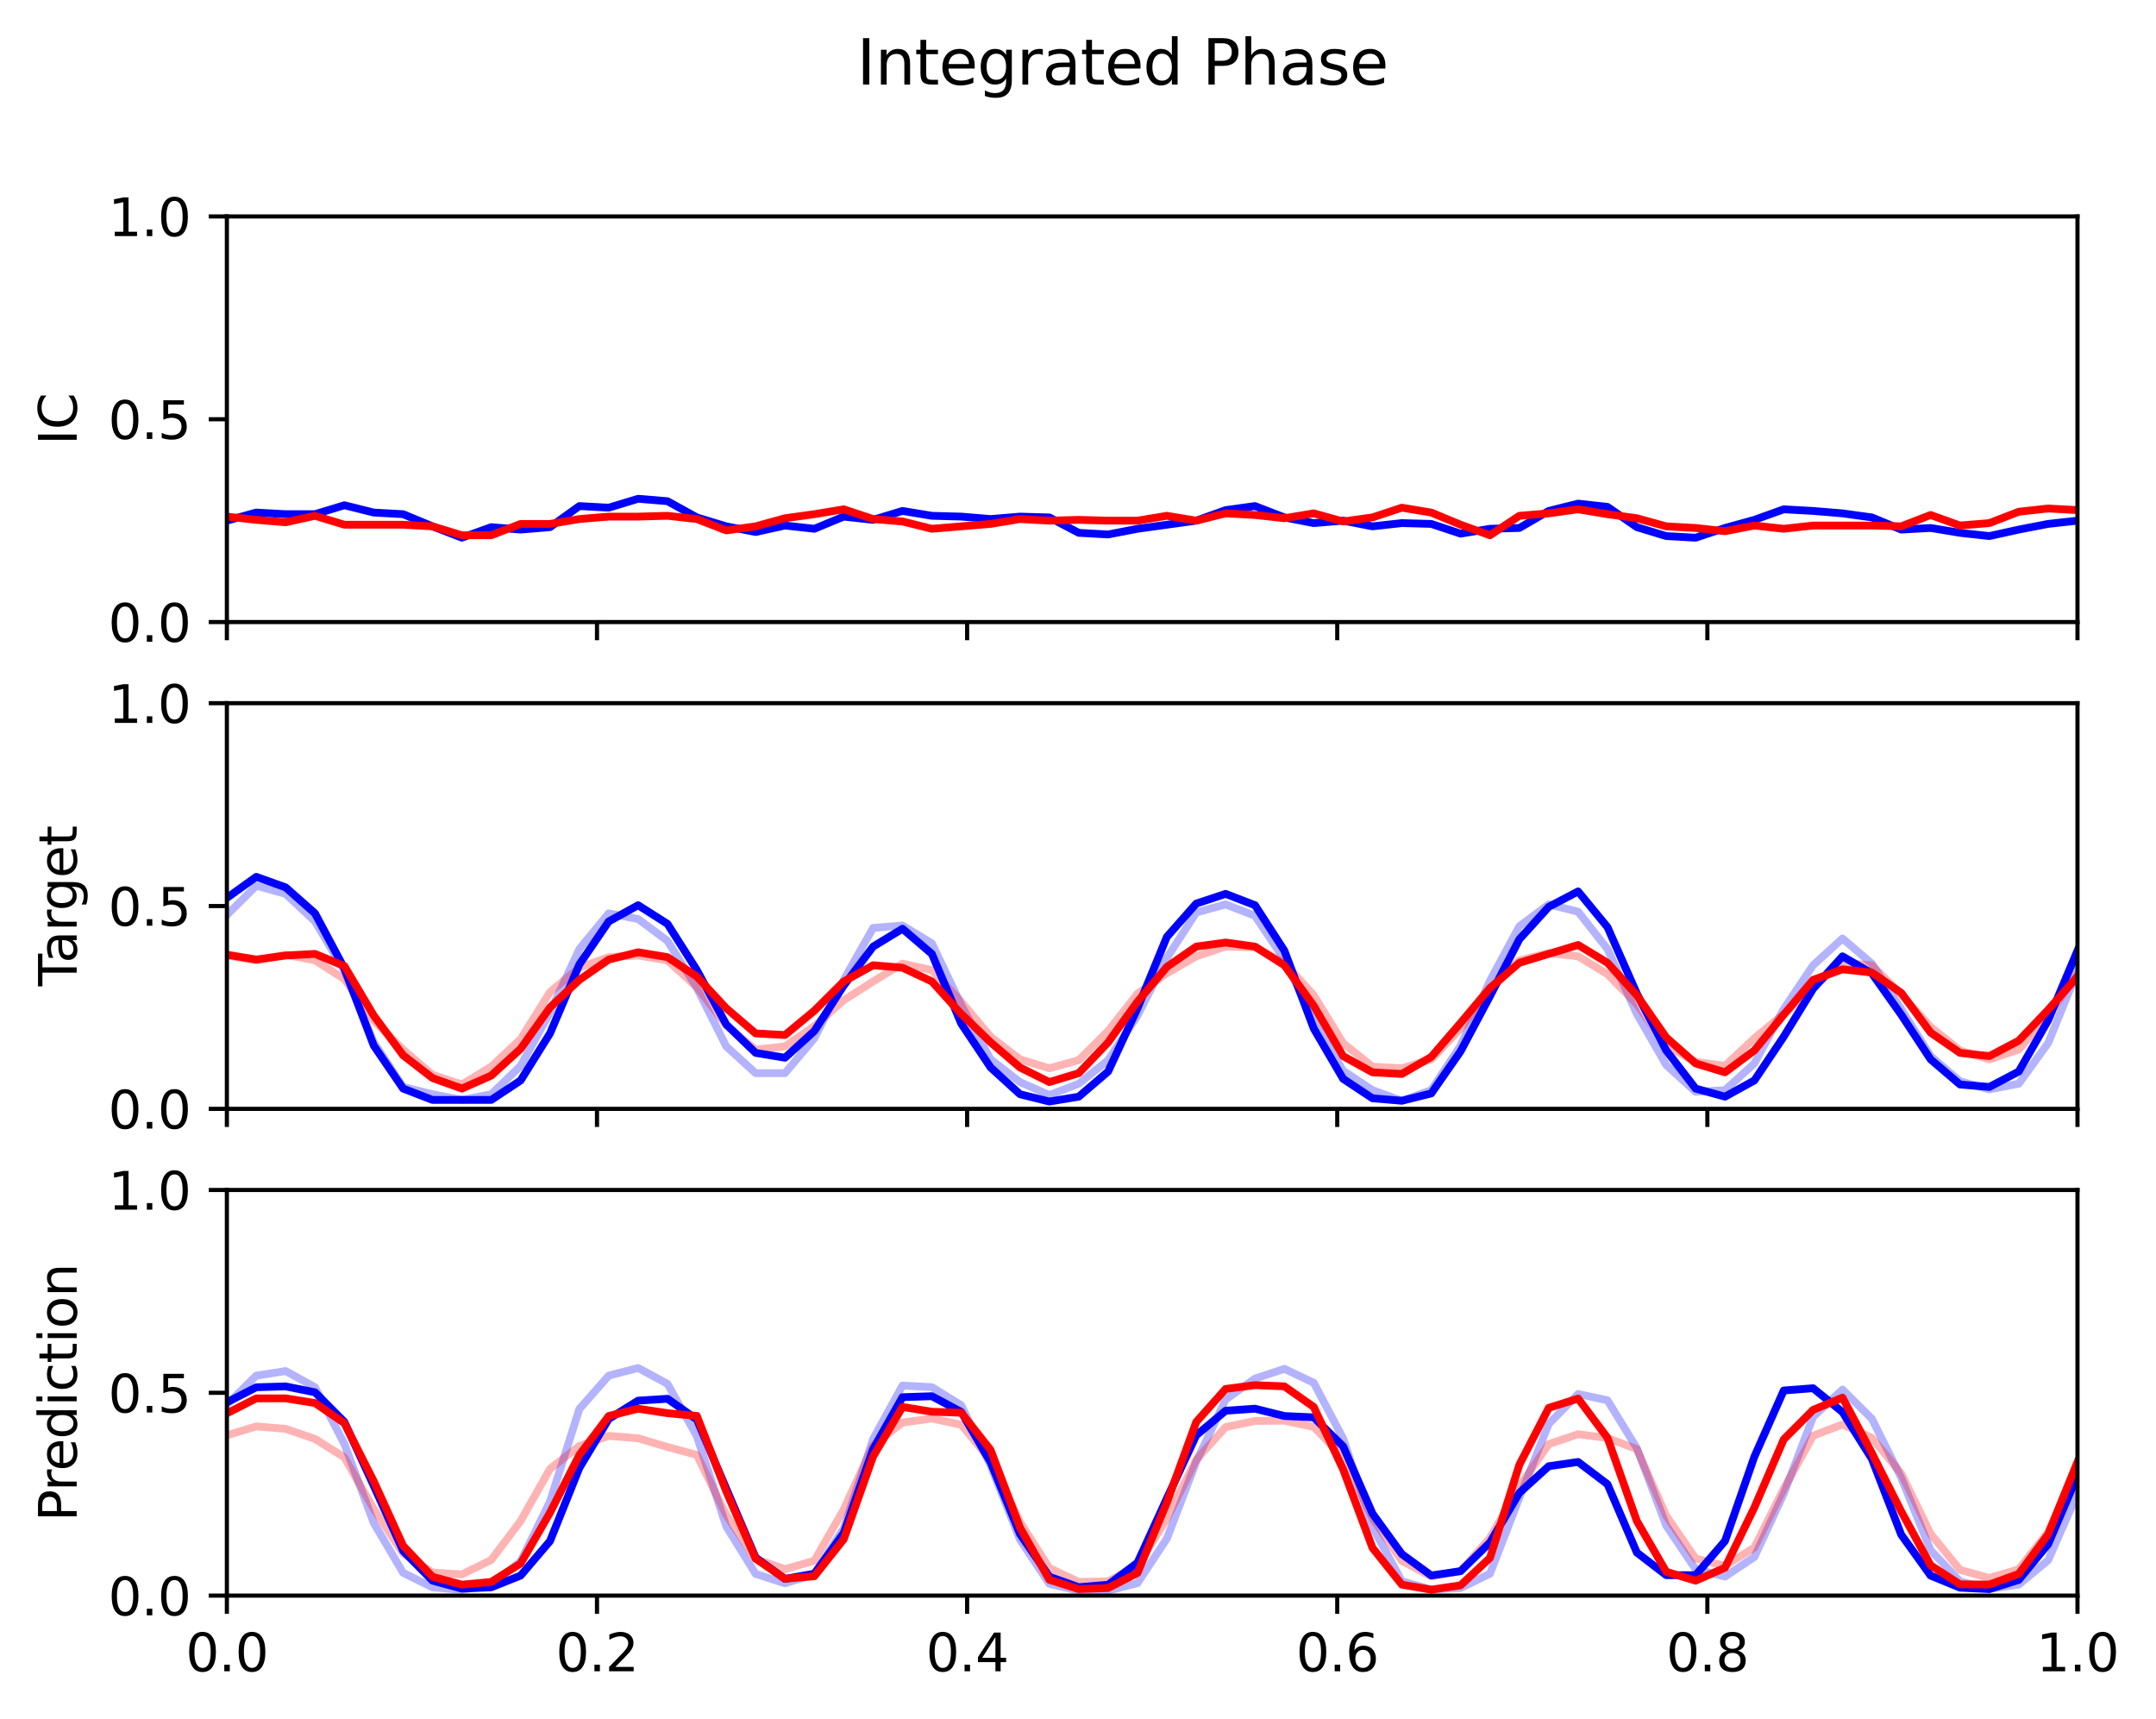 <?xml version="1.0" encoding="utf-8" standalone="no"?>
<!DOCTYPE svg PUBLIC "-//W3C//DTD SVG 1.1//EN"
  "http://www.w3.org/Graphics/SVG/1.1/DTD/svg11.dtd">
<svg xmlns:xlink="http://www.w3.org/1999/xlink" width="416.053pt" height="331.75pt" viewBox="0 0 416.053 331.75" xmlns="http://www.w3.org/2000/svg" version="1.1">
 <defs>
  <style type="text/css">*{stroke-linejoin: round; stroke-linecap: butt}</style>
 </defs>
 <g id="figure_1">
  <g id="patch_1">
   <path d="M 0 331.75 
L 416.053 331.75 
L 416.053 0 
L 0 0 
z
" style="fill: #ffffff"/>
  </g>
  <g id="axes_1">
   <g id="patch_2">
    <path d="M 43.781 120.028 
L 400.901 120.028 
L 400.901 41.76 
L 43.781 41.76 
z
" style="fill: #ffffff"/>
   </g>
   <g id="matplotlib.axis_1">
    <g id="xtick_1">
     <g id="line2d_1">
      <defs>
       <path id="m1d006f2f4b" d="M 0 0 
L 0 3.5 
" style="stroke: #000000; stroke-width: 0.8"/>
      </defs>
      <g>
       <use xlink:href="#m1d006f2f4b" x="43.781" y="120.028" style="stroke: #000000; stroke-width: 0.8"/>
      </g>
     </g>
    </g>
    <g id="xtick_2">
     <g id="line2d_2">
      <g>
       <use xlink:href="#m1d006f2f4b" x="115.205" y="120.028" style="stroke: #000000; stroke-width: 0.8"/>
      </g>
     </g>
    </g>
    <g id="xtick_3">
     <g id="line2d_3">
      <g>
       <use xlink:href="#m1d006f2f4b" x="186.629" y="120.028" style="stroke: #000000; stroke-width: 0.8"/>
      </g>
     </g>
    </g>
    <g id="xtick_4">
     <g id="line2d_4">
      <g>
       <use xlink:href="#m1d006f2f4b" x="258.053" y="120.028" style="stroke: #000000; stroke-width: 0.8"/>
      </g>
     </g>
    </g>
    <g id="xtick_5">
     <g id="line2d_5">
      <g>
       <use xlink:href="#m1d006f2f4b" x="329.477" y="120.028" style="stroke: #000000; stroke-width: 0.8"/>
      </g>
     </g>
    </g>
    <g id="xtick_6">
     <g id="line2d_6">
      <g>
       <use xlink:href="#m1d006f2f4b" x="400.901" y="120.028" style="stroke: #000000; stroke-width: 0.8"/>
      </g>
     </g>
    </g>
   </g>
   <g id="matplotlib.axis_2">
    <g id="ytick_1">
     <g id="line2d_7">
      <defs>
       <path id="mde11ff491d" d="M 0 0 
L -3.5 0 
" style="stroke: #000000; stroke-width: 0.8"/>
      </defs>
      <g>
       <use xlink:href="#mde11ff491d" x="43.781" y="120.028" style="stroke: #000000; stroke-width: 0.8"/>
      </g>
     </g>
     <g id="text_1">
      <!-- 0.0 -->
      <g transform="translate(20.878 123.827)scale(0.1 -0.1)">
       <defs>
        <path id="DejaVuSans-30" d="M 2034 4250 
Q 1547 4250 1301 3770 
Q 1056 3291 1056 2328 
Q 1056 1369 1301 889 
Q 1547 409 2034 409 
Q 2525 409 2770 889 
Q 3016 1369 3016 2328 
Q 3016 3291 2770 3770 
Q 2525 4250 2034 4250 
z
M 2034 4750 
Q 2819 4750 3233 4129 
Q 3647 3509 3647 2328 
Q 3647 1150 3233 529 
Q 2819 -91 2034 -91 
Q 1250 -91 836 529 
Q 422 1150 422 2328 
Q 422 3509 836 4129 
Q 1250 4750 2034 4750 
z
" transform="scale(0.016)"/>
        <path id="DejaVuSans-2e" d="M 684 794 
L 1344 794 
L 1344 0 
L 684 0 
L 684 794 
z
" transform="scale(0.016)"/>
       </defs>
       <use xlink:href="#DejaVuSans-30"/>
       <use xlink:href="#DejaVuSans-2e" x="63.623"/>
       <use xlink:href="#DejaVuSans-30" x="95.41"/>
      </g>
     </g>
    </g>
    <g id="ytick_2">
     <g id="line2d_8">
      <g>
       <use xlink:href="#mde11ff491d" x="43.781" y="80.894" style="stroke: #000000; stroke-width: 0.8"/>
      </g>
     </g>
     <g id="text_2">
      <!-- 0.5 -->
      <g transform="translate(20.878 84.693)scale(0.1 -0.1)">
       <defs>
        <path id="DejaVuSans-35" d="M 691 4666 
L 3169 4666 
L 3169 4134 
L 1269 4134 
L 1269 2991 
Q 1406 3038 1543 3061 
Q 1681 3084 1819 3084 
Q 2600 3084 3056 2656 
Q 3513 2228 3513 1497 
Q 3513 744 3044 326 
Q 2575 -91 1722 -91 
Q 1428 -91 1123 -41 
Q 819 9 494 109 
L 494 744 
Q 775 591 1075 516 
Q 1375 441 1709 441 
Q 2250 441 2565 725 
Q 2881 1009 2881 1497 
Q 2881 1984 2565 2268 
Q 2250 2553 1709 2553 
Q 1456 2553 1204 2497 
Q 953 2441 691 2322 
L 691 4666 
z
" transform="scale(0.016)"/>
       </defs>
       <use xlink:href="#DejaVuSans-30"/>
       <use xlink:href="#DejaVuSans-2e" x="63.623"/>
       <use xlink:href="#DejaVuSans-35" x="95.41"/>
      </g>
     </g>
    </g>
    <g id="ytick_3">
     <g id="line2d_9">
      <g>
       <use xlink:href="#mde11ff491d" x="43.781" y="41.76" style="stroke: #000000; stroke-width: 0.8"/>
      </g>
     </g>
     <g id="text_3">
      <!-- 1.0 -->
      <g transform="translate(20.878 45.559)scale(0.1 -0.1)">
       <defs>
        <path id="DejaVuSans-31" d="M 794 531 
L 1825 531 
L 1825 4091 
L 703 3866 
L 703 4441 
L 1819 4666 
L 2450 4666 
L 2450 531 
L 3481 531 
L 3481 0 
L 794 0 
L 794 531 
z
" transform="scale(0.016)"/>
       </defs>
       <use xlink:href="#DejaVuSans-31"/>
       <use xlink:href="#DejaVuSans-2e" x="63.623"/>
       <use xlink:href="#DejaVuSans-30" x="95.41"/>
      </g>
     </g>
    </g>
    <g id="text_4">
     <!-- IC -->
     <g transform="translate(14.798 85.861)rotate(-90)scale(0.1 -0.1)">
      <defs>
       <path id="DejaVuSans-49" d="M 628 4666 
L 1259 4666 
L 1259 0 
L 628 0 
L 628 4666 
z
" transform="scale(0.016)"/>
       <path id="DejaVuSans-43" d="M 4122 4306 
L 4122 3641 
Q 3803 3938 3442 4084 
Q 3081 4231 2675 4231 
Q 1875 4231 1450 3742 
Q 1025 3253 1025 2328 
Q 1025 1406 1450 917 
Q 1875 428 2675 428 
Q 3081 428 3442 575 
Q 3803 722 4122 1019 
L 4122 359 
Q 3791 134 3420 21 
Q 3050 -91 2638 -91 
Q 1578 -91 968 557 
Q 359 1206 359 2328 
Q 359 3453 968 4101 
Q 1578 4750 2638 4750 
Q 3056 4750 3426 4639 
Q 3797 4528 4122 4306 
z
" transform="scale(0.016)"/>
      </defs>
      <use xlink:href="#DejaVuSans-49"/>
      <use xlink:href="#DejaVuSans-43" x="29.492"/>
     </g>
    </g>
   </g>
   <g id="line2d_10">
    <path d="M 43.781 100.461 
L 49.45 98.896 
L 55.118 99.209 
L 60.787 99.209 
L 66.456 97.487 
L 72.124 98.896 
L 77.793 99.209 
L 83.461 101.557 
L 89.13 103.748 
L 94.798 101.713 
L 100.467 102.183 
L 106.136 101.713 
L 111.804 97.644 
L 117.473 97.957 
L 123.141 96.235 
L 128.81 96.704 
L 134.478 99.835 
L 140.147 101.557 
L 145.816 102.653 
L 151.484 101.4 
L 157.153 102.027 
L 162.821 99.678 
L 168.49 100.305 
L 174.158 98.583 
L 179.827 99.522 
L 185.496 99.678 
L 191.164 100.148 
L 196.833 99.678 
L 202.501 99.835 
L 208.17 102.809 
L 213.838 103.122 
L 219.507 102.027 
L 225.176 101.244 
L 230.844 100.461 
L 236.513 98.426 
L 242.181 97.644 
L 247.85 99.835 
L 253.518 100.931 
L 259.187 100.461 
L 264.856 101.557 
L 270.524 100.931 
L 276.193 101.087 
L 281.861 102.966 
L 287.53 102.027 
L 293.198 101.87 
L 298.867 98.583 
L 304.536 97.174 
L 310.204 97.8 
L 315.873 101.713 
L 321.541 103.435 
L 327.21 103.748 
L 332.878 101.87 
L 338.547 100.305 
L 344.216 98.27 
L 349.884 98.583 
L 355.553 99.052 
L 361.221 99.835 
L 366.89 102.183 
L 372.558 101.87 
L 378.227 102.809 
L 383.896 103.435 
L 389.564 102.183 
L 395.233 101.087 
L 400.901 100.461 
" clip-path="url(#p54d90d774a)" style="fill: none; stroke: #0000ff; stroke-width: 1.5; stroke-linecap: square"/>
   </g>
   <g id="line2d_11">
    <path d="M 43.781 99.678 
L 49.45 100.305 
L 55.118 100.774 
L 60.787 99.522 
L 66.456 101.244 
L 72.124 101.244 
L 77.793 101.244 
L 83.461 101.557 
L 89.13 103.279 
L 94.798 103.279 
L 100.467 101.087 
L 106.136 101.087 
L 111.804 100.148 
L 117.473 99.678 
L 123.141 99.678 
L 128.81 99.522 
L 134.478 100.148 
L 140.147 102.34 
L 145.816 101.557 
L 151.484 99.992 
L 157.153 99.209 
L 162.821 98.27 
L 168.49 100.148 
L 174.158 100.618 
L 179.827 102.027 
L 185.496 101.557 
L 191.164 101.087 
L 196.833 100.148 
L 202.501 100.461 
L 208.17 100.305 
L 213.838 100.461 
L 219.507 100.461 
L 225.176 99.522 
L 230.844 100.461 
L 236.513 99.052 
L 242.181 99.365 
L 247.85 99.992 
L 253.518 99.052 
L 259.187 100.618 
L 264.856 99.835 
L 270.524 97.957 
L 276.193 98.896 
L 281.861 101.244 
L 287.53 103.279 
L 293.198 99.522 
L 298.867 99.052 
L 304.536 98.27 
L 310.204 99.209 
L 315.873 99.992 
L 321.541 101.557 
L 327.21 101.87 
L 332.878 102.496 
L 338.547 101.4 
L 344.216 102.027 
L 349.884 101.4 
L 355.553 101.4 
L 361.221 101.4 
L 366.89 101.557 
L 372.558 99.365 
L 378.227 101.4 
L 383.896 100.931 
L 389.564 98.739 
L 395.233 98.113 
L 400.901 98.426 
" clip-path="url(#p54d90d774a)" style="fill: none; stroke: #ff0000; stroke-width: 1.5; stroke-linecap: square"/>
   </g>
   <g id="patch_3">
    <path d="M 43.781 120.028 
L 43.781 41.76 
" style="fill: none; stroke: #000000; stroke-width: 0.8; stroke-linejoin: miter; stroke-linecap: square"/>
   </g>
   <g id="patch_4">
    <path d="M 400.901 120.028 
L 400.901 41.76 
" style="fill: none; stroke: #000000; stroke-width: 0.8; stroke-linejoin: miter; stroke-linecap: square"/>
   </g>
   <g id="patch_5">
    <path d="M 43.781 120.028 
L 400.901 120.028 
" style="fill: none; stroke: #000000; stroke-width: 0.8; stroke-linejoin: miter; stroke-linecap: square"/>
   </g>
   <g id="patch_6">
    <path d="M 43.781 41.76 
L 400.901 41.76 
" style="fill: none; stroke: #000000; stroke-width: 0.8; stroke-linejoin: miter; stroke-linecap: square"/>
   </g>
  </g>
  <g id="axes_2">
   <g id="patch_7">
    <path d="M 43.781 213.95 
L 400.901 213.95 
L 400.901 135.682 
L 43.781 135.682 
z
" style="fill: #ffffff"/>
   </g>
   <g id="matplotlib.axis_3">
    <g id="xtick_7">
     <g id="line2d_12">
      <g>
       <use xlink:href="#m1d006f2f4b" x="43.781" y="213.95" style="stroke: #000000; stroke-width: 0.8"/>
      </g>
     </g>
    </g>
    <g id="xtick_8">
     <g id="line2d_13">
      <g>
       <use xlink:href="#m1d006f2f4b" x="115.205" y="213.95" style="stroke: #000000; stroke-width: 0.8"/>
      </g>
     </g>
    </g>
    <g id="xtick_9">
     <g id="line2d_14">
      <g>
       <use xlink:href="#m1d006f2f4b" x="186.629" y="213.95" style="stroke: #000000; stroke-width: 0.8"/>
      </g>
     </g>
    </g>
    <g id="xtick_10">
     <g id="line2d_15">
      <g>
       <use xlink:href="#m1d006f2f4b" x="258.053" y="213.95" style="stroke: #000000; stroke-width: 0.8"/>
      </g>
     </g>
    </g>
    <g id="xtick_11">
     <g id="line2d_16">
      <g>
       <use xlink:href="#m1d006f2f4b" x="329.477" y="213.95" style="stroke: #000000; stroke-width: 0.8"/>
      </g>
     </g>
    </g>
    <g id="xtick_12">
     <g id="line2d_17">
      <g>
       <use xlink:href="#m1d006f2f4b" x="400.901" y="213.95" style="stroke: #000000; stroke-width: 0.8"/>
      </g>
     </g>
    </g>
   </g>
   <g id="matplotlib.axis_4">
    <g id="ytick_4">
     <g id="line2d_18">
      <g>
       <use xlink:href="#mde11ff491d" x="43.781" y="213.95" style="stroke: #000000; stroke-width: 0.8"/>
      </g>
     </g>
     <g id="text_5">
      <!-- 0.0 -->
      <g transform="translate(20.878 217.749)scale(0.1 -0.1)">
       <use xlink:href="#DejaVuSans-30"/>
       <use xlink:href="#DejaVuSans-2e" x="63.623"/>
       <use xlink:href="#DejaVuSans-30" x="95.41"/>
      </g>
     </g>
    </g>
    <g id="ytick_5">
     <g id="line2d_19">
      <g>
       <use xlink:href="#mde11ff491d" x="43.781" y="174.816" style="stroke: #000000; stroke-width: 0.8"/>
      </g>
     </g>
     <g id="text_6">
      <!-- 0.5 -->
      <g transform="translate(20.878 178.615)scale(0.1 -0.1)">
       <use xlink:href="#DejaVuSans-30"/>
       <use xlink:href="#DejaVuSans-2e" x="63.623"/>
       <use xlink:href="#DejaVuSans-35" x="95.41"/>
      </g>
     </g>
    </g>
    <g id="ytick_6">
     <g id="line2d_20">
      <g>
       <use xlink:href="#mde11ff491d" x="43.781" y="135.682" style="stroke: #000000; stroke-width: 0.8"/>
      </g>
     </g>
     <g id="text_7">
      <!-- 1.0 -->
      <g transform="translate(20.878 139.481)scale(0.1 -0.1)">
       <use xlink:href="#DejaVuSans-31"/>
       <use xlink:href="#DejaVuSans-2e" x="63.623"/>
       <use xlink:href="#DejaVuSans-30" x="95.41"/>
      </g>
     </g>
    </g>
    <g id="text_8">
     <!-- Target -->
     <g transform="translate(14.798 190.288)rotate(-90)scale(0.1 -0.1)">
      <defs>
       <path id="DejaVuSans-54" d="M -19 4666 
L 3928 4666 
L 3928 4134 
L 2272 4134 
L 2272 0 
L 1638 0 
L 1638 4134 
L -19 4134 
L -19 4666 
z
" transform="scale(0.016)"/>
       <path id="DejaVuSans-61" d="M 2194 1759 
Q 1497 1759 1228 1600 
Q 959 1441 959 1056 
Q 959 750 1161 570 
Q 1363 391 1709 391 
Q 2188 391 2477 730 
Q 2766 1069 2766 1631 
L 2766 1759 
L 2194 1759 
z
M 3341 1997 
L 3341 0 
L 2766 0 
L 2766 531 
Q 2569 213 2275 61 
Q 1981 -91 1556 -91 
Q 1019 -91 701 211 
Q 384 513 384 1019 
Q 384 1609 779 1909 
Q 1175 2209 1959 2209 
L 2766 2209 
L 2766 2266 
Q 2766 2663 2505 2880 
Q 2244 3097 1772 3097 
Q 1472 3097 1187 3025 
Q 903 2953 641 2809 
L 641 3341 
Q 956 3463 1253 3523 
Q 1550 3584 1831 3584 
Q 2591 3584 2966 3190 
Q 3341 2797 3341 1997 
z
" transform="scale(0.016)"/>
       <path id="DejaVuSans-72" d="M 2631 2963 
Q 2534 3019 2420 3045 
Q 2306 3072 2169 3072 
Q 1681 3072 1420 2755 
Q 1159 2438 1159 1844 
L 1159 0 
L 581 0 
L 581 3500 
L 1159 3500 
L 1159 2956 
Q 1341 3275 1631 3429 
Q 1922 3584 2338 3584 
Q 2397 3584 2469 3576 
Q 2541 3569 2628 3553 
L 2631 2963 
z
" transform="scale(0.016)"/>
       <path id="DejaVuSans-67" d="M 2906 1791 
Q 2906 2416 2648 2759 
Q 2391 3103 1925 3103 
Q 1463 3103 1205 2759 
Q 947 2416 947 1791 
Q 947 1169 1205 825 
Q 1463 481 1925 481 
Q 2391 481 2648 825 
Q 2906 1169 2906 1791 
z
M 3481 434 
Q 3481 -459 3084 -895 
Q 2688 -1331 1869 -1331 
Q 1566 -1331 1297 -1286 
Q 1028 -1241 775 -1147 
L 775 -588 
Q 1028 -725 1275 -790 
Q 1522 -856 1778 -856 
Q 2344 -856 2625 -561 
Q 2906 -266 2906 331 
L 2906 616 
Q 2728 306 2450 153 
Q 2172 0 1784 0 
Q 1141 0 747 490 
Q 353 981 353 1791 
Q 353 2603 747 3093 
Q 1141 3584 1784 3584 
Q 2172 3584 2450 3431 
Q 2728 3278 2906 2969 
L 2906 3500 
L 3481 3500 
L 3481 434 
z
" transform="scale(0.016)"/>
       <path id="DejaVuSans-65" d="M 3597 1894 
L 3597 1613 
L 953 1613 
Q 991 1019 1311 708 
Q 1631 397 2203 397 
Q 2534 397 2845 478 
Q 3156 559 3463 722 
L 3463 178 
Q 3153 47 2828 -22 
Q 2503 -91 2169 -91 
Q 1331 -91 842 396 
Q 353 884 353 1716 
Q 353 2575 817 3079 
Q 1281 3584 2069 3584 
Q 2775 3584 3186 3129 
Q 3597 2675 3597 1894 
z
M 3022 2063 
Q 3016 2534 2758 2815 
Q 2500 3097 2075 3097 
Q 1594 3097 1305 2825 
Q 1016 2553 972 2059 
L 3022 2063 
z
" transform="scale(0.016)"/>
       <path id="DejaVuSans-74" d="M 1172 4494 
L 1172 3500 
L 2356 3500 
L 2356 3053 
L 1172 3053 
L 1172 1153 
Q 1172 725 1289 603 
Q 1406 481 1766 481 
L 2356 481 
L 2356 0 
L 1766 0 
Q 1100 0 847 248 
Q 594 497 594 1153 
L 594 3053 
L 172 3053 
L 172 3500 
L 594 3500 
L 594 4494 
L 1172 4494 
z
" transform="scale(0.016)"/>
      </defs>
      <use xlink:href="#DejaVuSans-54"/>
      <use xlink:href="#DejaVuSans-61" x="44.584"/>
      <use xlink:href="#DejaVuSans-72" x="105.863"/>
      <use xlink:href="#DejaVuSans-67" x="145.227"/>
      <use xlink:href="#DejaVuSans-65" x="208.703"/>
      <use xlink:href="#DejaVuSans-74" x="270.227"/>
     </g>
    </g>
   </g>
   <g id="line2d_21">
    <path d="M 43.781 176.538 
L 49.45 170.903 
L 55.118 172.468 
L 60.787 177.79 
L 66.456 187.339 
L 72.124 201.114 
L 77.793 209.724 
L 83.461 211.132 
L 89.13 212.228 
L 94.798 211.132 
L 100.467 205.654 
L 106.136 195.322 
L 111.804 183.112 
L 117.473 176.225 
L 123.141 177.321 
L 128.81 181.547 
L 134.478 190.626 
L 140.147 201.897 
L 145.816 207.063 
L 151.484 207.063 
L 157.153 200.331 
L 162.821 189.061 
L 168.49 179.042 
L 174.158 178.573 
L 179.827 182.017 
L 185.496 193.913 
L 191.164 204.401 
L 196.833 208.784 
L 202.501 211.289 
L 208.17 209.097 
L 213.838 204.558 
L 219.507 195.948 
L 225.176 184.834 
L 230.844 176.068 
L 236.513 174.503 
L 242.181 176.694 
L 247.85 185.147 
L 253.518 196.888 
L 259.187 206.593 
L 264.856 210.35 
L 270.524 212.385 
L 276.193 210.35 
L 281.861 201.74 
L 287.53 189.217 
L 293.198 178.729 
L 298.867 174.503 
L 304.536 175.912 
L 310.204 183.112 
L 315.873 195.635 
L 321.541 205.497 
L 327.21 210.663 
L 332.878 210.35 
L 338.547 205.184 
L 344.216 194.696 
L 349.884 186.243 
L 355.553 181.077 
L 361.221 185.93 
L 366.89 194.696 
L 372.558 203.775 
L 378.227 208.628 
L 383.896 210.193 
L 389.564 209.097 
L 395.233 201.271 
L 400.901 187.339 
" clip-path="url(#pef82a065d7)" style="fill: none; stroke: #0000ff; stroke-opacity: 0.3; stroke-width: 1.5; stroke-linecap: square"/>
   </g>
   <g id="line2d_22">
    <path d="M 43.781 184.365 
L 49.45 185.304 
L 55.118 184.208 
L 60.787 185.304 
L 66.456 188.904 
L 72.124 196.888 
L 77.793 202.523 
L 83.461 207.376 
L 89.13 209.254 
L 94.798 205.81 
L 100.467 200.488 
L 106.136 191.409 
L 111.804 186.713 
L 117.473 184.678 
L 123.141 184.365 
L 128.81 185.304 
L 134.478 190.47 
L 140.147 197.827 
L 145.816 202.523 
L 151.484 201.897 
L 157.153 197.983 
L 162.821 192.974 
L 168.49 189.374 
L 174.158 185.93 
L 179.827 187.182 
L 185.496 193.287 
L 191.164 200.018 
L 196.833 204.401 
L 202.501 206.123 
L 208.17 204.558 
L 213.838 198.923 
L 219.507 191.722 
L 225.176 187.809 
L 230.844 184.521 
L 236.513 182.643 
L 242.181 182.799 
L 247.85 185.774 
L 253.518 192.035 
L 259.187 201.271 
L 264.856 205.81 
L 270.524 206.123 
L 276.193 204.401 
L 281.861 198.453 
L 287.53 191.096 
L 293.198 185.304 
L 298.867 183.895 
L 304.536 184.521 
L 310.204 187.965 
L 315.873 193.757 
L 321.541 201.74 
L 327.21 204.871 
L 332.878 205.654 
L 338.547 200.331 
L 344.216 195.635 
L 349.884 190.47 
L 355.553 185.774 
L 361.221 186.243 
L 366.89 191.878 
L 372.558 198.14 
L 378.227 202.679 
L 383.896 204.401 
L 389.564 202.523 
L 395.233 195.948 
L 400.901 187.965 
" clip-path="url(#pef82a065d7)" style="fill: none; stroke: #ff0000; stroke-opacity: 0.3; stroke-width: 1.5; stroke-linecap: square"/>
   </g>
   <g id="line2d_23">
    <path d="M 43.781 173.251 
L 49.45 169.181 
L 55.118 171.216 
L 60.787 176.225 
L 66.456 186.869 
L 72.124 201.74 
L 77.793 210.037 
L 83.461 212.228 
L 89.13 212.228 
L 94.798 212.228 
L 100.467 208.471 
L 106.136 199.392 
L 111.804 186.087 
L 117.473 177.79 
L 123.141 174.659 
L 128.81 178.26 
L 134.478 187.182 
L 140.147 197.67 
L 145.816 203.149 
L 151.484 204.088 
L 157.153 198.923 
L 162.821 190.157 
L 168.49 182.643 
L 174.158 179.199 
L 179.827 184.052 
L 185.496 197.514 
L 191.164 205.967 
L 196.833 211.132 
L 202.501 212.541 
L 208.17 211.602 
L 213.838 206.749 
L 219.507 194.54 
L 225.176 180.764 
L 230.844 174.346 
L 236.513 172.468 
L 242.181 174.659 
L 247.85 183.426 
L 253.518 198.453 
L 259.187 208.158 
L 264.856 211.915 
L 270.524 212.385 
L 276.193 210.976 
L 281.861 202.836 
L 287.53 192.192 
L 293.198 181.234 
L 298.867 174.973 
L 304.536 171.998 
L 310.204 178.886 
L 315.873 191.722 
L 321.541 202.679 
L 327.21 210.037 
L 332.878 211.602 
L 338.547 208.471 
L 344.216 200.018 
L 349.884 190.783 
L 355.553 184.521 
L 361.221 187.809 
L 366.89 195.792 
L 372.558 204.401 
L 378.227 209.254 
L 383.896 209.724 
L 389.564 206.749 
L 395.233 196.888 
L 400.901 183.426 
" clip-path="url(#pef82a065d7)" style="fill: none; stroke: #0000ff; stroke-width: 1.5; stroke-linecap: square"/>
   </g>
   <g id="line2d_24">
    <path d="M 43.781 184.208 
L 49.45 185.147 
L 55.118 184.365 
L 60.787 184.052 
L 66.456 186.4 
L 72.124 195.948 
L 77.793 203.619 
L 83.461 208.002 
L 89.13 210.037 
L 94.798 207.532 
L 100.467 202.366 
L 106.136 194.383 
L 111.804 189.061 
L 117.473 185.147 
L 123.141 183.739 
L 128.81 184.678 
L 134.478 188.435 
L 140.147 194.54 
L 145.816 199.392 
L 151.484 199.705 
L 157.153 195.009 
L 162.821 189.374 
L 168.49 186.243 
L 174.158 186.713 
L 179.827 189.374 
L 185.496 195.635 
L 191.164 201.114 
L 196.833 205.967 
L 202.501 208.784 
L 208.17 207.063 
L 213.838 201.114 
L 219.507 193.287 
L 225.176 186.556 
L 230.844 182.643 
L 236.513 181.86 
L 242.181 182.643 
L 247.85 186.243 
L 253.518 194.07 
L 259.187 203.775 
L 264.856 206.906 
L 270.524 207.219 
L 276.193 203.932 
L 281.861 197.357 
L 287.53 190.626 
L 293.198 185.774 
L 298.867 184.052 
L 304.536 182.33 
L 310.204 185.774 
L 315.873 192.035 
L 321.541 200.175 
L 327.21 205.184 
L 332.878 206.906 
L 338.547 202.679 
L 344.216 195.792 
L 349.884 189.061 
L 355.553 187.026 
L 361.221 187.652 
L 366.89 191.565 
L 372.558 199.236 
L 378.227 203.149 
L 383.896 203.775 
L 389.564 200.801 
L 395.233 194.853 
L 400.901 188.435 
" clip-path="url(#pef82a065d7)" style="fill: none; stroke: #ff0000; stroke-width: 1.5; stroke-linecap: square"/>
   </g>
   <g id="patch_8">
    <path d="M 43.781 213.95 
L 43.781 135.682 
" style="fill: none; stroke: #000000; stroke-width: 0.8; stroke-linejoin: miter; stroke-linecap: square"/>
   </g>
   <g id="patch_9">
    <path d="M 400.901 213.95 
L 400.901 135.682 
" style="fill: none; stroke: #000000; stroke-width: 0.8; stroke-linejoin: miter; stroke-linecap: square"/>
   </g>
   <g id="patch_10">
    <path d="M 43.781 213.95 
L 400.901 213.95 
" style="fill: none; stroke: #000000; stroke-width: 0.8; stroke-linejoin: miter; stroke-linecap: square"/>
   </g>
   <g id="patch_11">
    <path d="M 43.781 135.682 
L 400.901 135.682 
" style="fill: none; stroke: #000000; stroke-width: 0.8; stroke-linejoin: miter; stroke-linecap: square"/>
   </g>
  </g>
  <g id="axes_3">
   <g id="patch_12">
    <path d="M 43.781 307.872 
L 400.901 307.872 
L 400.901 229.604 
L 43.781 229.604 
z
" style="fill: #ffffff"/>
   </g>
   <g id="matplotlib.axis_5">
    <g id="xtick_13">
     <g id="line2d_25">
      <g>
       <use xlink:href="#m1d006f2f4b" x="43.781" y="307.872" style="stroke: #000000; stroke-width: 0.8"/>
      </g>
     </g>
     <g id="text_9">
      <!-- 0.0 -->
      <g transform="translate(35.83 322.47)scale(0.1 -0.1)">
       <use xlink:href="#DejaVuSans-30"/>
       <use xlink:href="#DejaVuSans-2e" x="63.623"/>
       <use xlink:href="#DejaVuSans-30" x="95.41"/>
      </g>
     </g>
    </g>
    <g id="xtick_14">
     <g id="line2d_26">
      <g>
       <use xlink:href="#m1d006f2f4b" x="115.205" y="307.872" style="stroke: #000000; stroke-width: 0.8"/>
      </g>
     </g>
     <g id="text_10">
      <!-- 0.2 -->
      <g transform="translate(107.254 322.47)scale(0.1 -0.1)">
       <defs>
        <path id="DejaVuSans-32" d="M 1228 531 
L 3431 531 
L 3431 0 
L 469 0 
L 469 531 
Q 828 903 1448 1529 
Q 2069 2156 2228 2338 
Q 2531 2678 2651 2914 
Q 2772 3150 2772 3378 
Q 2772 3750 2511 3984 
Q 2250 4219 1831 4219 
Q 1534 4219 1204 4116 
Q 875 4013 500 3803 
L 500 4441 
Q 881 4594 1212 4672 
Q 1544 4750 1819 4750 
Q 2544 4750 2975 4387 
Q 3406 4025 3406 3419 
Q 3406 3131 3298 2873 
Q 3191 2616 2906 2266 
Q 2828 2175 2409 1742 
Q 1991 1309 1228 531 
z
" transform="scale(0.016)"/>
       </defs>
       <use xlink:href="#DejaVuSans-30"/>
       <use xlink:href="#DejaVuSans-2e" x="63.623"/>
       <use xlink:href="#DejaVuSans-32" x="95.41"/>
      </g>
     </g>
    </g>
    <g id="xtick_15">
     <g id="line2d_27">
      <g>
       <use xlink:href="#m1d006f2f4b" x="186.629" y="307.872" style="stroke: #000000; stroke-width: 0.8"/>
      </g>
     </g>
     <g id="text_11">
      <!-- 0.4 -->
      <g transform="translate(178.678 322.47)scale(0.1 -0.1)">
       <defs>
        <path id="DejaVuSans-34" d="M 2419 4116 
L 825 1625 
L 2419 1625 
L 2419 4116 
z
M 2253 4666 
L 3047 4666 
L 3047 1625 
L 3713 1625 
L 3713 1100 
L 3047 1100 
L 3047 0 
L 2419 0 
L 2419 1100 
L 313 1100 
L 313 1709 
L 2253 4666 
z
" transform="scale(0.016)"/>
       </defs>
       <use xlink:href="#DejaVuSans-30"/>
       <use xlink:href="#DejaVuSans-2e" x="63.623"/>
       <use xlink:href="#DejaVuSans-34" x="95.41"/>
      </g>
     </g>
    </g>
    <g id="xtick_16">
     <g id="line2d_28">
      <g>
       <use xlink:href="#m1d006f2f4b" x="258.053" y="307.872" style="stroke: #000000; stroke-width: 0.8"/>
      </g>
     </g>
     <g id="text_12">
      <!-- 0.6 -->
      <g transform="translate(250.102 322.47)scale(0.1 -0.1)">
       <defs>
        <path id="DejaVuSans-36" d="M 2113 2584 
Q 1688 2584 1439 2293 
Q 1191 2003 1191 1497 
Q 1191 994 1439 701 
Q 1688 409 2113 409 
Q 2538 409 2786 701 
Q 3034 994 3034 1497 
Q 3034 2003 2786 2293 
Q 2538 2584 2113 2584 
z
M 3366 4563 
L 3366 3988 
Q 3128 4100 2886 4159 
Q 2644 4219 2406 4219 
Q 1781 4219 1451 3797 
Q 1122 3375 1075 2522 
Q 1259 2794 1537 2939 
Q 1816 3084 2150 3084 
Q 2853 3084 3261 2657 
Q 3669 2231 3669 1497 
Q 3669 778 3244 343 
Q 2819 -91 2113 -91 
Q 1303 -91 875 529 
Q 447 1150 447 2328 
Q 447 3434 972 4092 
Q 1497 4750 2381 4750 
Q 2619 4750 2861 4703 
Q 3103 4656 3366 4563 
z
" transform="scale(0.016)"/>
       </defs>
       <use xlink:href="#DejaVuSans-30"/>
       <use xlink:href="#DejaVuSans-2e" x="63.623"/>
       <use xlink:href="#DejaVuSans-36" x="95.41"/>
      </g>
     </g>
    </g>
    <g id="xtick_17">
     <g id="line2d_29">
      <g>
       <use xlink:href="#m1d006f2f4b" x="329.477" y="307.872" style="stroke: #000000; stroke-width: 0.8"/>
      </g>
     </g>
     <g id="text_13">
      <!-- 0.8 -->
      <g transform="translate(321.526 322.47)scale(0.1 -0.1)">
       <defs>
        <path id="DejaVuSans-38" d="M 2034 2216 
Q 1584 2216 1326 1975 
Q 1069 1734 1069 1313 
Q 1069 891 1326 650 
Q 1584 409 2034 409 
Q 2484 409 2743 651 
Q 3003 894 3003 1313 
Q 3003 1734 2745 1975 
Q 2488 2216 2034 2216 
z
M 1403 2484 
Q 997 2584 770 2862 
Q 544 3141 544 3541 
Q 544 4100 942 4425 
Q 1341 4750 2034 4750 
Q 2731 4750 3128 4425 
Q 3525 4100 3525 3541 
Q 3525 3141 3298 2862 
Q 3072 2584 2669 2484 
Q 3125 2378 3379 2068 
Q 3634 1759 3634 1313 
Q 3634 634 3220 271 
Q 2806 -91 2034 -91 
Q 1263 -91 848 271 
Q 434 634 434 1313 
Q 434 1759 690 2068 
Q 947 2378 1403 2484 
z
M 1172 3481 
Q 1172 3119 1398 2916 
Q 1625 2713 2034 2713 
Q 2441 2713 2670 2916 
Q 2900 3119 2900 3481 
Q 2900 3844 2670 4047 
Q 2441 4250 2034 4250 
Q 1625 4250 1398 4047 
Q 1172 3844 1172 3481 
z
" transform="scale(0.016)"/>
       </defs>
       <use xlink:href="#DejaVuSans-30"/>
       <use xlink:href="#DejaVuSans-2e" x="63.623"/>
       <use xlink:href="#DejaVuSans-38" x="95.41"/>
      </g>
     </g>
    </g>
    <g id="xtick_18">
     <g id="line2d_30">
      <g>
       <use xlink:href="#m1d006f2f4b" x="400.901" y="307.872" style="stroke: #000000; stroke-width: 0.8"/>
      </g>
     </g>
     <g id="text_14">
      <!-- 1.0 -->
      <g transform="translate(392.95 322.47)scale(0.1 -0.1)">
       <use xlink:href="#DejaVuSans-31"/>
       <use xlink:href="#DejaVuSans-2e" x="63.623"/>
       <use xlink:href="#DejaVuSans-30" x="95.41"/>
      </g>
     </g>
    </g>
   </g>
   <g id="matplotlib.axis_6">
    <g id="ytick_7">
     <g id="line2d_31">
      <g>
       <use xlink:href="#mde11ff491d" x="43.781" y="307.872" style="stroke: #000000; stroke-width: 0.8"/>
      </g>
     </g>
     <g id="text_15">
      <!-- 0.0 -->
      <g transform="translate(20.878 311.671)scale(0.1 -0.1)">
       <use xlink:href="#DejaVuSans-30"/>
       <use xlink:href="#DejaVuSans-2e" x="63.623"/>
       <use xlink:href="#DejaVuSans-30" x="95.41"/>
      </g>
     </g>
    </g>
    <g id="ytick_8">
     <g id="line2d_32">
      <g>
       <use xlink:href="#mde11ff491d" x="43.781" y="268.738" style="stroke: #000000; stroke-width: 0.8"/>
      </g>
     </g>
     <g id="text_16">
      <!-- 0.5 -->
      <g transform="translate(20.878 272.537)scale(0.1 -0.1)">
       <use xlink:href="#DejaVuSans-30"/>
       <use xlink:href="#DejaVuSans-2e" x="63.623"/>
       <use xlink:href="#DejaVuSans-35" x="95.41"/>
      </g>
     </g>
    </g>
    <g id="ytick_9">
     <g id="line2d_33">
      <g>
       <use xlink:href="#mde11ff491d" x="43.781" y="229.604" style="stroke: #000000; stroke-width: 0.8"/>
      </g>
     </g>
     <g id="text_17">
      <!-- 1.0 -->
      <g transform="translate(20.878 233.403)scale(0.1 -0.1)">
       <use xlink:href="#DejaVuSans-31"/>
       <use xlink:href="#DejaVuSans-2e" x="63.623"/>
       <use xlink:href="#DejaVuSans-30" x="95.41"/>
      </g>
     </g>
    </g>
    <g id="text_18">
     <!-- Prediction -->
     <g transform="translate(14.798 293.575)rotate(-90)scale(0.1 -0.1)">
      <defs>
       <path id="DejaVuSans-50" d="M 1259 4147 
L 1259 2394 
L 2053 2394 
Q 2494 2394 2734 2622 
Q 2975 2850 2975 3272 
Q 2975 3691 2734 3919 
Q 2494 4147 2053 4147 
L 1259 4147 
z
M 628 4666 
L 2053 4666 
Q 2838 4666 3239 4311 
Q 3641 3956 3641 3272 
Q 3641 2581 3239 2228 
Q 2838 1875 2053 1875 
L 1259 1875 
L 1259 0 
L 628 0 
L 628 4666 
z
" transform="scale(0.016)"/>
       <path id="DejaVuSans-64" d="M 2906 2969 
L 2906 4863 
L 3481 4863 
L 3481 0 
L 2906 0 
L 2906 525 
Q 2725 213 2448 61 
Q 2172 -91 1784 -91 
Q 1150 -91 751 415 
Q 353 922 353 1747 
Q 353 2572 751 3078 
Q 1150 3584 1784 3584 
Q 2172 3584 2448 3432 
Q 2725 3281 2906 2969 
z
M 947 1747 
Q 947 1113 1208 752 
Q 1469 391 1925 391 
Q 2381 391 2643 752 
Q 2906 1113 2906 1747 
Q 2906 2381 2643 2742 
Q 2381 3103 1925 3103 
Q 1469 3103 1208 2742 
Q 947 2381 947 1747 
z
" transform="scale(0.016)"/>
       <path id="DejaVuSans-69" d="M 603 3500 
L 1178 3500 
L 1178 0 
L 603 0 
L 603 3500 
z
M 603 4863 
L 1178 4863 
L 1178 4134 
L 603 4134 
L 603 4863 
z
" transform="scale(0.016)"/>
       <path id="DejaVuSans-63" d="M 3122 3366 
L 3122 2828 
Q 2878 2963 2633 3030 
Q 2388 3097 2138 3097 
Q 1578 3097 1268 2742 
Q 959 2388 959 1747 
Q 959 1106 1268 751 
Q 1578 397 2138 397 
Q 2388 397 2633 464 
Q 2878 531 3122 666 
L 3122 134 
Q 2881 22 2623 -34 
Q 2366 -91 2075 -91 
Q 1284 -91 818 406 
Q 353 903 353 1747 
Q 353 2603 823 3093 
Q 1294 3584 2113 3584 
Q 2378 3584 2631 3529 
Q 2884 3475 3122 3366 
z
" transform="scale(0.016)"/>
       <path id="DejaVuSans-6f" d="M 1959 3097 
Q 1497 3097 1228 2736 
Q 959 2375 959 1747 
Q 959 1119 1226 758 
Q 1494 397 1959 397 
Q 2419 397 2687 759 
Q 2956 1122 2956 1747 
Q 2956 2369 2687 2733 
Q 2419 3097 1959 3097 
z
M 1959 3584 
Q 2709 3584 3137 3096 
Q 3566 2609 3566 1747 
Q 3566 888 3137 398 
Q 2709 -91 1959 -91 
Q 1206 -91 779 398 
Q 353 888 353 1747 
Q 353 2609 779 3096 
Q 1206 3584 1959 3584 
z
" transform="scale(0.016)"/>
       <path id="DejaVuSans-6e" d="M 3513 2113 
L 3513 0 
L 2938 0 
L 2938 2094 
Q 2938 2591 2744 2837 
Q 2550 3084 2163 3084 
Q 1697 3084 1428 2787 
Q 1159 2491 1159 1978 
L 1159 0 
L 581 0 
L 581 3500 
L 1159 3500 
L 1159 2956 
Q 1366 3272 1645 3428 
Q 1925 3584 2291 3584 
Q 2894 3584 3203 3211 
Q 3513 2838 3513 2113 
z
" transform="scale(0.016)"/>
      </defs>
      <use xlink:href="#DejaVuSans-50"/>
      <use xlink:href="#DejaVuSans-72" x="58.553"/>
      <use xlink:href="#DejaVuSans-65" x="97.416"/>
      <use xlink:href="#DejaVuSans-64" x="158.939"/>
      <use xlink:href="#DejaVuSans-69" x="222.416"/>
      <use xlink:href="#DejaVuSans-63" x="250.199"/>
      <use xlink:href="#DejaVuSans-74" x="305.18"/>
      <use xlink:href="#DejaVuSans-69" x="344.389"/>
      <use xlink:href="#DejaVuSans-6f" x="372.172"/>
      <use xlink:href="#DejaVuSans-6e" x="433.354"/>
     </g>
    </g>
   </g>
   <g id="line2d_34">
    <path d="M 43.781 271.001 
L 49.45 265.434 
L 55.118 264.541 
L 60.787 267.657 
L 66.456 278.622 
L 72.124 293.86 
L 77.793 303.464 
L 83.461 306.276 
L 89.13 306.762 
L 94.798 305.758 
L 100.467 301.245 
L 106.136 289.711 
L 111.804 271.856 
L 117.473 265.424 
L 123.141 263.945 
L 128.81 267.014 
L 134.478 277.109 
L 140.147 294.501 
L 145.816 303.681 
L 151.484 305.497 
L 157.153 303.768 
L 162.821 294.906 
L 168.49 277.648 
L 174.158 267.344 
L 179.827 267.646 
L 185.496 271.144 
L 191.164 282.765 
L 196.833 297.078 
L 202.501 305.586 
L 208.17 306.937 
L 213.838 306.916 
L 219.507 305.465 
L 225.176 296.867 
L 230.844 282.051 
L 236.513 270.045 
L 242.181 265.993 
L 247.85 264.117 
L 253.518 266.803 
L 259.187 277.54 
L 264.856 294.619 
L 270.524 305.103 
L 276.193 306.69 
L 281.861 306.4 
L 287.53 303.633 
L 293.198 288.995 
L 298.867 274.743 
L 304.536 268.972 
L 310.204 270.182 
L 315.873 279.43 
L 321.541 294.361 
L 327.21 302.77 
L 332.878 304.201 
L 338.547 300.421 
L 344.216 288.216 
L 349.884 273.389 
L 355.553 268.112 
L 361.221 273.74 
L 366.89 285.141 
L 372.558 299.102 
L 378.227 305.125 
L 383.896 306.562 
L 389.564 305.75 
L 395.233 301.049 
L 400.901 288.175 
" clip-path="url(#pf5aeaf2629)" style="fill: none; stroke: #0000ff; stroke-opacity: 0.3; stroke-width: 1.5; stroke-linecap: square"/>
   </g>
   <g id="line2d_35">
    <path d="M 43.781 276.923 
L 49.45 275.219 
L 55.118 275.691 
L 60.787 277.632 
L 66.456 281.192 
L 72.124 291.144 
L 77.793 299.736 
L 83.461 303.413 
L 89.13 303.783 
L 94.798 300.985 
L 100.467 293.464 
L 106.136 283.415 
L 111.804 279.001 
L 117.473 277.05 
L 123.141 277.51 
L 128.81 279.192 
L 134.478 280.725 
L 140.147 292.332 
L 145.816 300.781 
L 151.484 302.77 
L 157.153 301.132 
L 162.821 291.247 
L 168.49 278.85 
L 174.158 274.489 
L 179.827 273.703 
L 185.496 274.905 
L 191.164 281.736 
L 196.833 293.667 
L 202.501 302.552 
L 208.17 305.227 
L 213.838 305.125 
L 219.507 302.122 
L 225.176 293.019 
L 230.844 281.634 
L 236.513 275.36 
L 242.181 274.166 
L 247.85 274.123 
L 253.518 275.319 
L 259.187 281.175 
L 264.856 292.949 
L 270.524 301.162 
L 276.193 304.182 
L 281.861 303.158 
L 287.53 296.737 
L 293.198 286.854 
L 298.867 278.639 
L 304.536 276.724 
L 310.204 277.464 
L 315.873 279.601 
L 321.541 292.47 
L 327.21 300.72 
L 332.878 302.12 
L 338.547 298.594 
L 344.216 287.248 
L 349.884 277.024 
L 355.553 274.851 
L 361.221 277.423 
L 366.89 284.3 
L 372.558 295.953 
L 378.227 302.898 
L 383.896 304.471 
L 389.564 302.793 
L 395.233 295.61 
L 400.901 283.303 
" clip-path="url(#pf5aeaf2629)" style="fill: none; stroke: #ff0000; stroke-opacity: 0.3; stroke-width: 1.5; stroke-linecap: square"/>
   </g>
   <g id="line2d_36">
    <path d="M 43.781 270.584 
L 49.45 267.671 
L 55.118 267.503 
L 60.787 268.643 
L 66.456 274.359 
L 72.124 286.662 
L 77.793 299.243 
L 83.461 304.98 
L 89.13 306.518 
L 94.798 306.269 
L 100.467 304.004 
L 106.136 297.347 
L 111.804 283.23 
L 117.473 273.778 
L 123.141 270.251 
L 128.81 269.89 
L 134.478 273.895 
L 140.147 287.234 
L 145.816 300.531 
L 151.484 304.648 
L 157.153 303.635 
L 162.821 295.788 
L 168.49 279.614 
L 174.158 269.584 
L 179.827 269.394 
L 185.496 272.437 
L 191.164 282.127 
L 196.833 295.971 
L 202.501 304.224 
L 208.17 306.246 
L 213.838 305.772 
L 219.507 301.516 
L 225.176 289.117 
L 230.844 276.935 
L 236.513 272.2 
L 242.181 271.802 
L 247.85 273.216 
L 253.518 273.476 
L 259.187 279.071 
L 264.856 292.045 
L 270.524 299.857 
L 276.193 303.986 
L 281.861 303.145 
L 287.53 297.62 
L 293.198 288.039 
L 298.867 282.903 
L 304.536 282.081 
L 310.204 286.374 
L 315.873 299.569 
L 321.541 303.924 
L 327.21 303.925 
L 332.878 297.338 
L 338.547 281.069 
L 344.216 268.292 
L 349.884 267.855 
L 355.553 272.456 
L 361.221 281.488 
L 366.89 296.119 
L 372.558 304.006 
L 378.227 306.34 
L 383.896 306.613 
L 389.564 304.839 
L 395.233 297.952 
L 400.901 284.69 
" clip-path="url(#pf5aeaf2629)" style="fill: none; stroke: #0000ff; stroke-width: 1.5; stroke-linecap: square"/>
   </g>
   <g id="line2d_37">
    <path d="M 43.781 272.703 
L 49.45 269.813 
L 55.118 269.807 
L 60.787 270.711 
L 66.456 274.599 
L 72.124 285.805 
L 77.793 298.249 
L 83.461 304.243 
L 89.13 305.756 
L 94.798 305.233 
L 100.467 301.667 
L 106.136 291.869 
L 111.804 280.732 
L 117.473 273.216 
L 123.141 271.805 
L 128.81 272.672 
L 134.478 273.192 
L 140.147 287.747 
L 145.816 300.738 
L 151.484 304.618 
L 157.153 304.13 
L 162.821 296.987 
L 168.49 281.011 
L 174.158 271.46 
L 179.827 272.393 
L 185.496 272.575 
L 191.164 279.778 
L 196.833 294.749 
L 202.501 304.811 
L 208.17 306.61 
L 213.838 306.407 
L 219.507 303.5 
L 225.176 289.909 
L 230.844 274.36 
L 236.513 267.991 
L 242.181 267.262 
L 247.85 267.493 
L 253.518 271.47 
L 259.187 283.506 
L 264.856 298.662 
L 270.524 305.752 
L 276.193 306.727 
L 281.861 305.883 
L 287.53 300.586 
L 293.198 282.619 
L 298.867 271.646 
L 304.536 269.851 
L 310.204 277.426 
L 315.873 293.482 
L 321.541 303.266 
L 327.21 304.993 
L 332.878 302.488 
L 338.547 290.869 
L 344.216 277.729 
L 349.884 272.034 
L 355.553 269.671 
L 361.221 280.375 
L 366.89 291.63 
L 372.558 302.023 
L 378.227 305.697 
L 383.896 305.734 
L 389.564 303.687 
L 395.233 296.037 
L 400.901 282.085 
" clip-path="url(#pf5aeaf2629)" style="fill: none; stroke: #ff0000; stroke-width: 1.5; stroke-linecap: square"/>
   </g>
   <g id="patch_13">
    <path d="M 43.781 307.872 
L 43.781 229.604 
" style="fill: none; stroke: #000000; stroke-width: 0.8; stroke-linejoin: miter; stroke-linecap: square"/>
   </g>
   <g id="patch_14">
    <path d="M 400.901 307.872 
L 400.901 229.604 
" style="fill: none; stroke: #000000; stroke-width: 0.8; stroke-linejoin: miter; stroke-linecap: square"/>
   </g>
   <g id="patch_15">
    <path d="M 43.781 307.872 
L 400.901 307.872 
" style="fill: none; stroke: #000000; stroke-width: 0.8; stroke-linejoin: miter; stroke-linecap: square"/>
   </g>
   <g id="patch_16">
    <path d="M 43.781 229.604 
L 400.901 229.604 
" style="fill: none; stroke: #000000; stroke-width: 0.8; stroke-linejoin: miter; stroke-linecap: square"/>
   </g>
  </g>
  <g id="text_19">
   <!-- Integrated Phase -->
   <g transform="translate(165.338 16.318)scale(0.12 -0.12)">
    <defs>
     <path id="DejaVuSans-20" transform="scale(0.016)"/>
     <path id="DejaVuSans-68" d="M 3513 2113 
L 3513 0 
L 2938 0 
L 2938 2094 
Q 2938 2591 2744 2837 
Q 2550 3084 2163 3084 
Q 1697 3084 1428 2787 
Q 1159 2491 1159 1978 
L 1159 0 
L 581 0 
L 581 4863 
L 1159 4863 
L 1159 2956 
Q 1366 3272 1645 3428 
Q 1925 3584 2291 3584 
Q 2894 3584 3203 3211 
Q 3513 2838 3513 2113 
z
" transform="scale(0.016)"/>
     <path id="DejaVuSans-73" d="M 2834 3397 
L 2834 2853 
Q 2591 2978 2328 3040 
Q 2066 3103 1784 3103 
Q 1356 3103 1142 2972 
Q 928 2841 928 2578 
Q 928 2378 1081 2264 
Q 1234 2150 1697 2047 
L 1894 2003 
Q 2506 1872 2764 1633 
Q 3022 1394 3022 966 
Q 3022 478 2636 193 
Q 2250 -91 1575 -91 
Q 1294 -91 989 -36 
Q 684 19 347 128 
L 347 722 
Q 666 556 975 473 
Q 1284 391 1588 391 
Q 1994 391 2212 530 
Q 2431 669 2431 922 
Q 2431 1156 2273 1281 
Q 2116 1406 1581 1522 
L 1381 1569 
Q 847 1681 609 1914 
Q 372 2147 372 2553 
Q 372 3047 722 3315 
Q 1072 3584 1716 3584 
Q 2034 3584 2315 3537 
Q 2597 3491 2834 3397 
z
" transform="scale(0.016)"/>
    </defs>
    <use xlink:href="#DejaVuSans-49"/>
    <use xlink:href="#DejaVuSans-6e" x="29.492"/>
    <use xlink:href="#DejaVuSans-74" x="92.871"/>
    <use xlink:href="#DejaVuSans-65" x="132.08"/>
    <use xlink:href="#DejaVuSans-67" x="193.604"/>
    <use xlink:href="#DejaVuSans-72" x="257.08"/>
    <use xlink:href="#DejaVuSans-61" x="298.193"/>
    <use xlink:href="#DejaVuSans-74" x="359.473"/>
    <use xlink:href="#DejaVuSans-65" x="398.682"/>
    <use xlink:href="#DejaVuSans-64" x="460.205"/>
    <use xlink:href="#DejaVuSans-20" x="523.682"/>
    <use xlink:href="#DejaVuSans-50" x="555.469"/>
    <use xlink:href="#DejaVuSans-68" x="615.771"/>
    <use xlink:href="#DejaVuSans-61" x="679.15"/>
    <use xlink:href="#DejaVuSans-73" x="740.43"/>
    <use xlink:href="#DejaVuSans-65" x="792.529"/>
   </g>
  </g>
 </g>
 <defs>
  <clipPath id="p54d90d774a">
   <rect x="43.781" y="41.76" width="357.12" height="78.268"/>
  </clipPath>
  <clipPath id="pef82a065d7">
   <rect x="43.781" y="135.682" width="357.12" height="78.268"/>
  </clipPath>
  <clipPath id="pf5aeaf2629">
   <rect x="43.781" y="229.604" width="357.12" height="78.268"/>
  </clipPath>
 </defs>
</svg>
